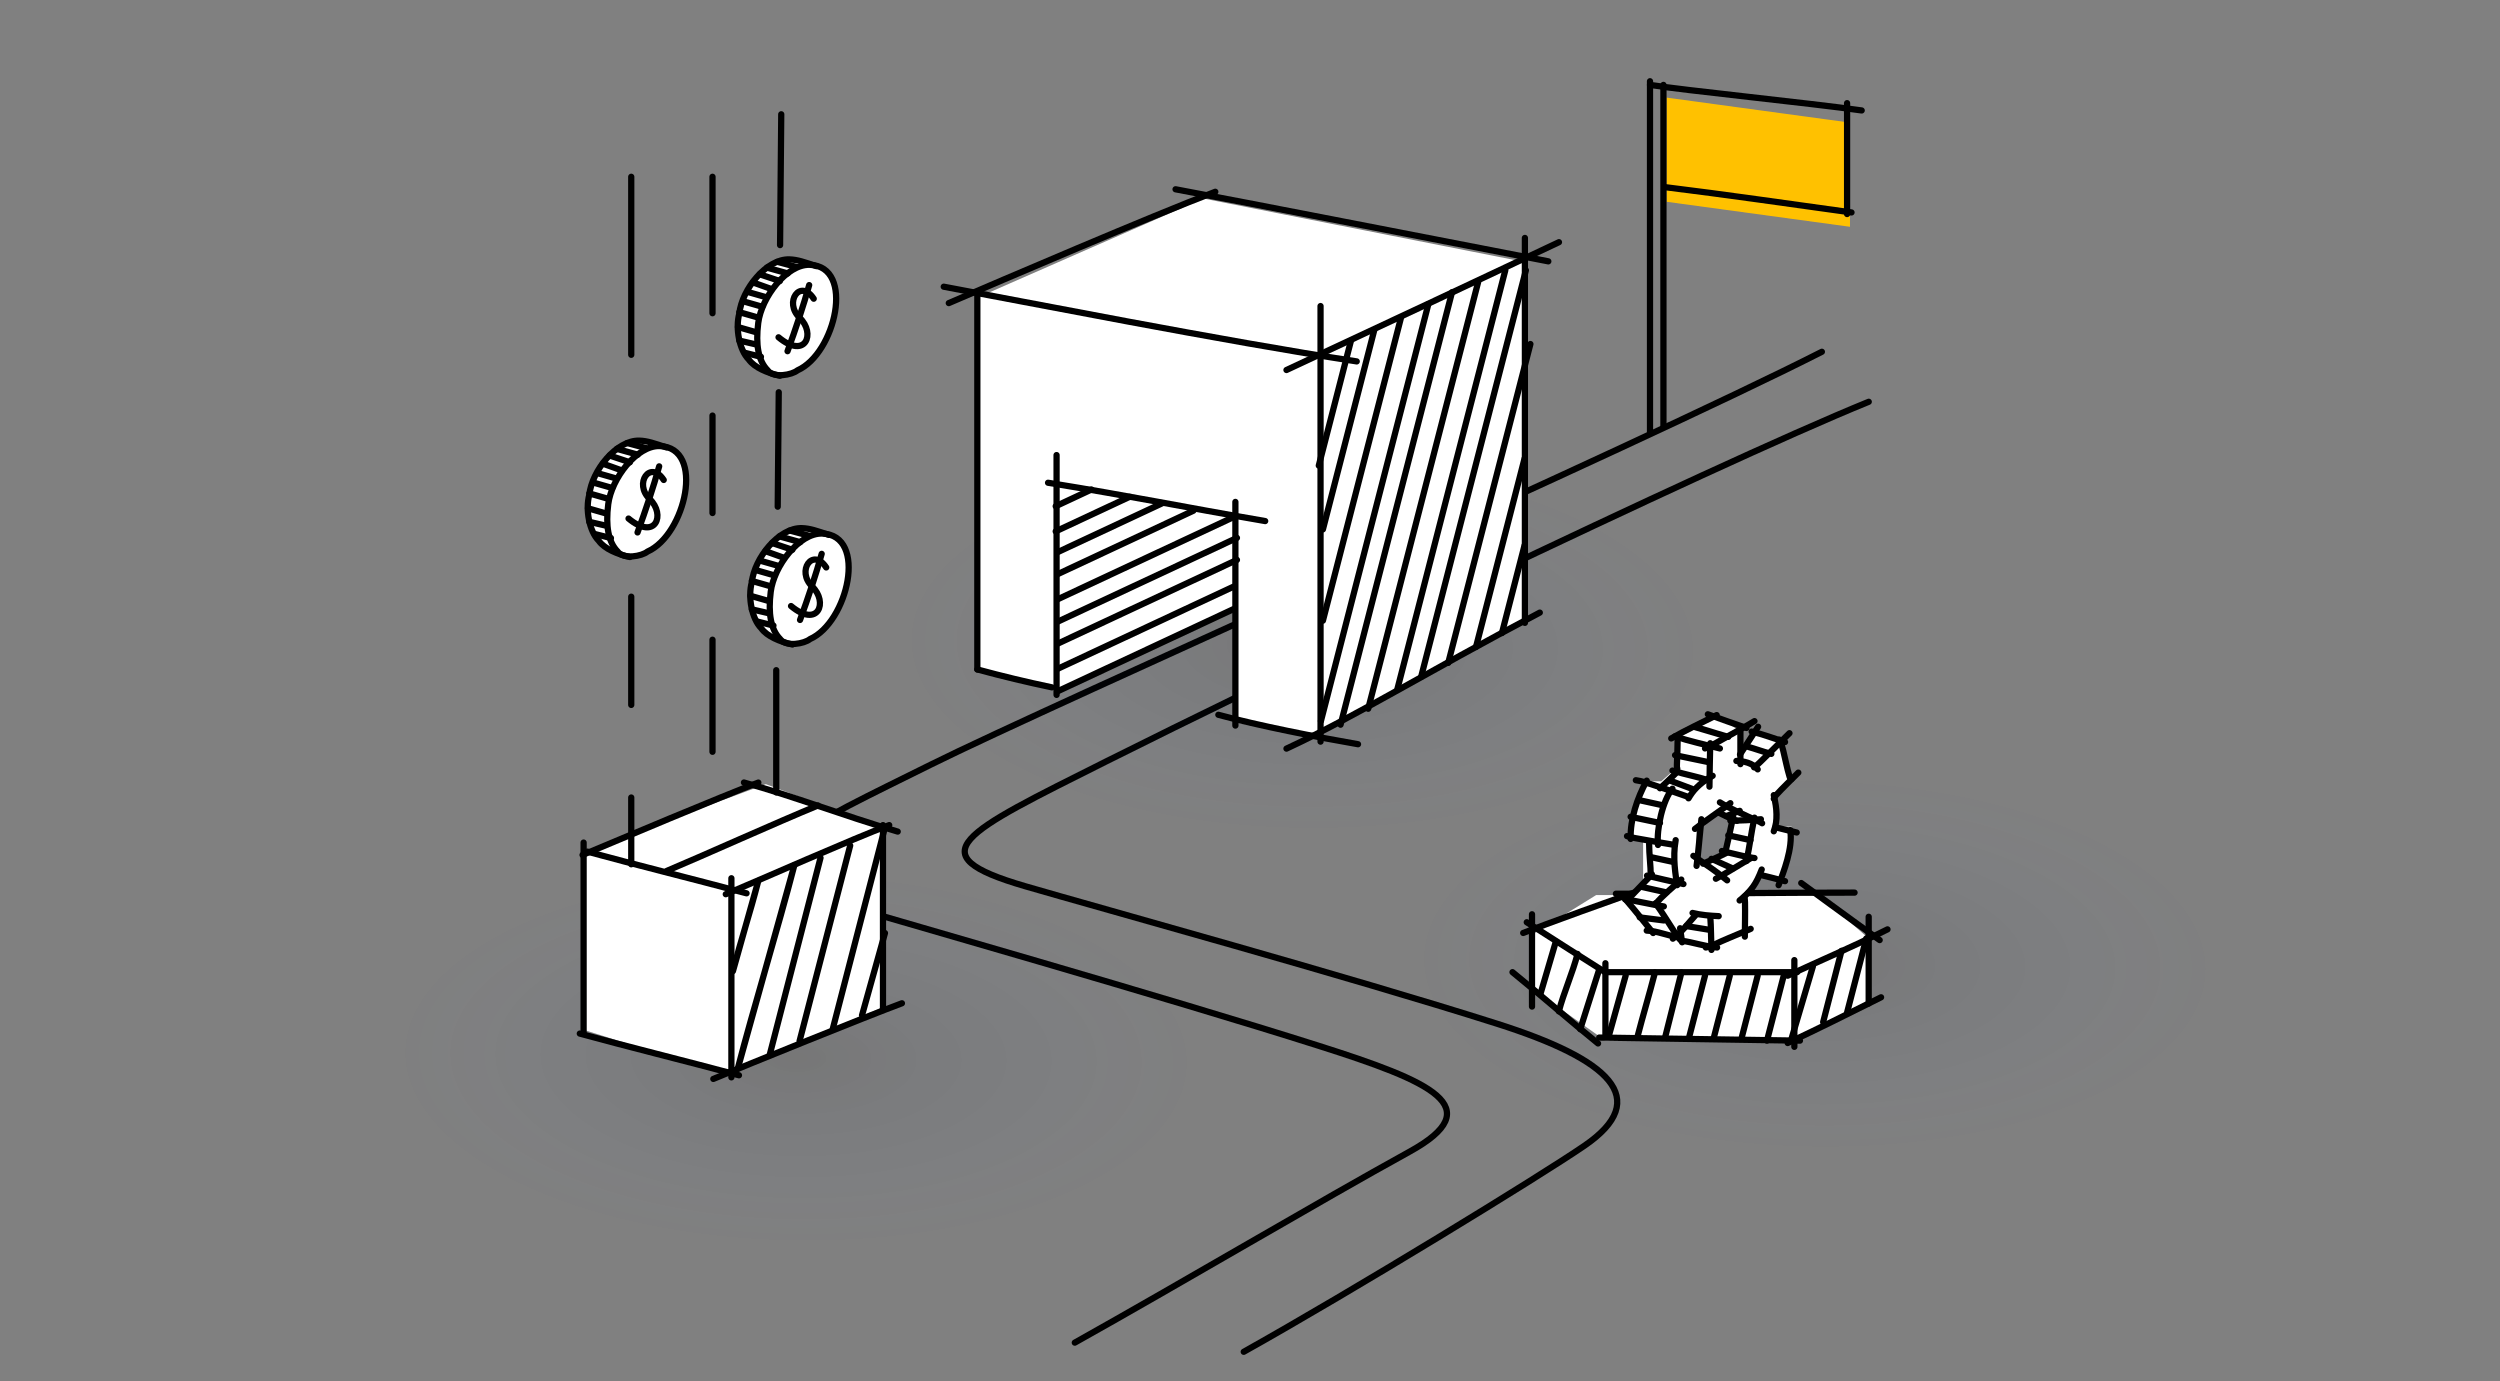 <svg fill="none" height="221" viewBox="0 0 400 221" width="400" xmlns="http://www.w3.org/2000/svg" xmlns:xlink="http://www.w3.org/1999/xlink"><rect x="0" y="0" width="400" height="221" fill="#808080" stroke="none"/><linearGradient id="a"><stop offset="0"/><stop offset="1" stop-color="#3e7bfa" stop-opacity="0"/></linearGradient><radialGradient id="b" cx="0" cy="0" gradientTransform="matrix(-.521 30.046 -64.462 -1.118 208.395 103.246)" gradientUnits="userSpaceOnUse" r="1" xlink:href="#a"/><radialGradient id="c" cx="0" cy="0" gradientTransform="matrix(-.521 30.046 -64.462 -1.118 127.395 169.246)" gradientUnits="userSpaceOnUse" r="1" xlink:href="#a"/><radialGradient id="d" cx="0" cy="0" gradientTransform="matrix(-.521 30.046 -64.462 -1.118 290.395 154.246)" gradientUnits="userSpaceOnUse" r="1" xlink:href="#a"/><path d="m198.999 216.286c17.5-9.793 47.203-27.965 54.5-32.964 11-7.536 3.997-13.818-14-19.536-24-7.625-63.5-18.5-75.5-22-17.5-5.104-10-8.429 13-19.964 23-11.536 96.309-47.077 122-57.536" stroke="#000" stroke-linecap="round" stroke-linejoin="round"/><path d="m171.968 214.822c17.5-9.793 39-22.536 53.532-30.536 13-7.157 3.465-11.247-14.532-16.964-24-7.626-69-20.5-81-24-15.968-4.658 0-11.536 19-21 19-9.465 113.032-51.036 142.532-66.036" stroke="#000" stroke-linecap="round" stroke-linejoin="round"/><path d="m317.5 100c0 30.376-52.83 55-118 55s-118-24.624-118-55c0-30.376 52.83-55 118-55s118 24.624 118 55z" fill="url(#b)" fill-opacity=".1" opacity=".7"/><path d="m236.5 166c0 30.376-52.83 55-118 55-65.17 0-118-24.624-118-55s52.83-55 118-55c65.17 0 118 24.624 118 55z" fill="url(#c)" fill-opacity=".1" opacity=".7"/><path d="m399.5 151c0 30.376-52.83 55-118 55s-118-24.624-118-55 52.83-55 118-55 118 24.624 118 55z" fill="url(#d)" fill-opacity=".1" opacity=".7"/><path d="m141.276 161.132-25.449 10.708-22.451-7.07v-28.498l29.157-10.808 18.743 7.077v1.047 5.716z" fill="#fff"/><path d="m119.031 125.202c7.695 2.106 15.704 5.235 24.603 7.852" stroke="#000" stroke-linecap="round" stroke-linejoin="round"/><path d="m93.377 134.81v30.567" stroke="#000" stroke-linecap="round" stroke-linejoin="round"/><path d="m117.023 140.519v31.858m24.253-40.359v29.445" stroke="#000" stroke-linecap="round" stroke-linejoin="round"/><path d="m92.769 165.374c7.694 2.105 16.37 4.244 25.465 6.67" stroke="#000" stroke-linecap="round" stroke-linejoin="round"/><path d="m93.982 136.262c7.695 2.105 16.371 4.244 25.466 6.669" stroke="#000" stroke-linecap="round" stroke-linejoin="round"/><path d="m114.131 172.627c5.403-2.26 24.683-10.067 30.176-12.103" stroke="#000" stroke-linecap="round" stroke-linejoin="round"/><path d="m116.124 143.075c5.403-2.261 20.657-9.021 26.151-11.057" stroke="#000" stroke-linecap="round" stroke-linejoin="round"/><path d="m93.208 136.792c5.403-2.261 22.635-9.544 28.128-11.58" stroke="#000" stroke-linecap="round" stroke-linejoin="round"/><path d="m106.679 139.346c5.403-2.261 17.798-7.852 24.197-10.469" stroke="#000" stroke-linecap="round" stroke-linejoin="round"/><path d="m118.036 170.998c2.516-9.716 6.425-22.382 9.057-32.546zm3.299-30.082c-1.482 5.722-2.621 8.897-4.063 14.462z" stroke="#000" stroke-linecap="round" stroke-linejoin="round"/><path d="m123.127 168.866 8.155-31.613m10.314 12.039-3.675 13.157m-4.674 2.155c2.717-10.492 5.501-21.239 8.349-32.24zm2.785-29.322c-2.77 10.695-5.466 21.105-8.098 31.269z" stroke="#000" stroke-linecap="round" stroke-linejoin="round"/><path d="m109.874 79.163c-1.058 4.083-4.593 9.298-8.01 9.526-7.356.49-7.577-4.75-7.577-9.093.454-4.083 4.153-9.093 7.577-9.093 4.763 0 8.918 2.157 8.01 8.66z" fill="#fff"/><path d="m106.195 76.794c-2.162-3.286-4.838.569-2.246 3.051s.975 6.753-3.383 3.122" stroke="#000" stroke-linecap="round" stroke-linejoin="round"/><path d="m105.469 74.616c-.908 3.268-2.179 7.081-3.463 10.576" stroke="#000" stroke-linecap="round" stroke-linejoin="round"/><path d="m103.347 71.689c-1.39-.346-1.515-.437-2.973-.799m1.671 1.857-3.343-.929" stroke="#000" stroke-linecap="round" stroke-linejoin="round"/><path d="m99.483 75.265-3.031-1.083m4.33-.216-3.247-1.083m1.083 3.68-3.031-.866" stroke="#000" stroke-linecap="round" stroke-linejoin="round"/><path d="m97.318 79.812-3.031-.866m3.68-.866-3.031-.866m2.165 4.979-3.031-.866" stroke="#000" stroke-linecap="round" stroke-linejoin="round"/><path d="m97.751 86.089-2.598-.649m1.948-1.299-2.814-.649" stroke="#000" stroke-linecap="round" stroke-linejoin="round"/><path d="m98.833 88.255c.909 1.299 3.88.738 4.763 0 6.062-2.666 9.312-16.666 1.948-16.886-3.667-.11-7.713 5.196-8.227 9.309-.433 3.464 0 6.062 1.516 7.577z" stroke="#000" stroke-linecap="round" stroke-linejoin="round"/><path d="m100.783 89.121c-1.949-.433-4.07-1.299-4.98-2.598-1.515-1.515-2.165-4.979-1.516-7.361.433-3.897 4.343-8.769 8.01-8.66 1.298.039 2.381.433 4.33 1.082" stroke="#000" stroke-linecap="round" stroke-linejoin="round"/><path d="m135.874 93.163c-1.058 4.083-4.593 9.298-8.01 9.525-7.356.49-7.577-4.75-7.577-9.092.454-4.083 4.153-9.093 7.577-9.093 4.763 0 8.918 2.157 8.01 8.66z" fill="#fff"/><path d="m132.195 90.794c-2.162-3.286-4.838.569-2.246 3.051s.975 6.753-3.383 3.122" stroke="#000" stroke-linecap="round" stroke-linejoin="round"/><path d="m131.469 88.616c-.908 3.268-2.179 7.081-3.463 10.576" stroke="#000" stroke-linecap="round" stroke-linejoin="round"/><path d="m129.347 85.689c-1.39-.346-1.515-.437-2.973-.799m1.671 1.857-3.343-.929" stroke="#000" stroke-linecap="round" stroke-linejoin="round"/><path d="m125.483 89.265-3.031-1.083m4.33-.216-3.247-1.083m1.082 3.68-3.03-.866" stroke="#000" stroke-linecap="round" stroke-linejoin="round"/><path d="m123.318 93.812-3.031-.866m3.68-.866-3.031-.866m2.165 4.979-3.031-.866" stroke="#000" stroke-linecap="round" stroke-linejoin="round"/><path d="m123.751 100.089-2.598-.649m1.948-1.299-2.814-.649" stroke="#000" stroke-linecap="round" stroke-linejoin="round"/><path d="m124.833 102.255c.909 1.299 3.88.738 4.763 0 6.062-2.666 9.312-16.666 1.948-16.886-3.667-.11-7.713 5.196-8.227 9.309-.433 3.464.001 6.062 1.516 7.577z" stroke="#000" stroke-linecap="round" stroke-linejoin="round"/><path d="m126.783 103.121c-1.949-.433-4.07-1.299-4.98-2.598-1.515-1.515-2.165-4.979-1.515-7.361.433-3.897 4.343-8.769 8.01-8.66 1.298.039 2.381.433 4.33 1.082" stroke="#000" stroke-linecap="round" stroke-linejoin="round"/><path d="m133.874 50.163c-1.058 4.083-4.593 9.298-8.01 9.526-7.356.49-7.577-4.75-7.577-9.093.454-4.083 4.153-9.093 7.577-9.093 4.763 0 8.918 2.157 8.01 8.66z" fill="#fff"/><path d="m130.195 47.794c-2.162-3.286-4.838.569-2.246 3.051s.975 6.753-3.383 3.122" stroke="#000" stroke-linecap="round" stroke-linejoin="round"/><path d="m129.469 45.616c-.908 3.268-2.179 7.081-3.463 10.576" stroke="#000" stroke-linecap="round" stroke-linejoin="round"/><path d="m127.347 42.689c-1.39-.346-1.515-.437-2.973-.799m1.671 1.857-3.343-.929" stroke="#000" stroke-linecap="round" stroke-linejoin="round"/><path d="m123.483 46.265-3.031-1.083m4.33-.216-3.247-1.083m1.082 3.68-3.03-.866" stroke="#000" stroke-linecap="round" stroke-linejoin="round"/><path d="m121.318 50.812-3.031-.866m3.68-.866-3.031-.866m2.165 4.979-3.031-.866" stroke="#000" stroke-linecap="round" stroke-linejoin="round"/><path d="m121.751 57.089-2.598-.649m1.948-1.299-2.814-.649" stroke="#000" stroke-linecap="round" stroke-linejoin="round"/><path d="m122.833 59.255c.909 1.299 3.88.738 4.763 0 6.062-2.666 9.312-16.666 1.948-16.886-3.667-.11-7.713 5.196-8.227 9.309-.433 3.464.001 6.062 1.516 7.577z" stroke="#000" stroke-linecap="round" stroke-linejoin="round"/><path d="m124.783 60.121c-1.949-.433-4.07-1.299-4.98-2.598-1.515-1.515-2.165-4.979-1.515-7.361.433-3.897 4.343-8.769 8.01-8.66 1.298.039 2.381.433 4.33 1.082" stroke="#000" stroke-linecap="round" stroke-linejoin="round"/><path d="m101 138.286v-4.842-5.842m0-99.316v28.48m0 56.02v-17.316" stroke="#000" stroke-linecap="round" stroke-linejoin="round"/><path d="m114 120.286v-17.932m0-74.068v21.831m0 31.966v-15.593" stroke="#000" stroke-linecap="round" stroke-linejoin="round"/><path d="m124.199 126.786v-19.556m.801-88.944-.189 20.928m-.377 41.856.165-18.312" stroke="#000" stroke-linecap="round" stroke-linejoin="round"/><path d="m266.666 32.286v-16.667l29.333 4v16.667z" fill="#ffc100"/><path d="m266.15 68.286c0-13.618 0-42.439 0-54.702" stroke="#000" stroke-linecap="round" stroke-linejoin="round"/><path d="m264 69.286c0-13.618 0-44.023 0-56.286" stroke="#000" stroke-linecap="round" stroke-linejoin="round"/><path d="m264 13.584c5.263.851 25.694 2.92 33.87 4.088" stroke="#000" stroke-linecap="round" stroke-linejoin="round"/><path d="m266.336 29.935c9.572 1.172 20.354 2.738 29.904 4.055" stroke="#000" stroke-linecap="round" stroke-linejoin="round"/><path d="m295.533 34.247c0-3.728 0-10.152 0-17.743" stroke="#000" stroke-linecap="round" stroke-linejoin="round"/><path d="m244.973 158.08v-8.425l10.406-6.442h35.671l7.939 6.938v9.911l-11.894 6.442h-30.229z" fill="#fff"/><path d="m242 155.546c5.989 4.889 8.983 7.605 13.689 11.407" stroke="#000" stroke-linecap="round" stroke-linejoin="round"/><path d="m255.875 166.008c6.344.098 25.138.388 32.119.495" stroke="#000" stroke-linecap="round" stroke-linejoin="round"/><path d="m245.121 146.284v14.769" stroke="#000" stroke-linecap="round" stroke-linejoin="round"/><path d="m256.867 154.115v11.398" stroke="#000" stroke-linecap="round" stroke-linejoin="round"/><path d="m287.096 153.618v13.876" stroke="#000" stroke-linecap="round" stroke-linejoin="round"/><path d="m298.99 146.682v13.875" stroke="#000" stroke-linecap="round" stroke-linejoin="round"/><path d="m244.281 147.561c6.938 4.46 7.097 4.516 12.548 7.985" stroke="#000" stroke-linecap="round" stroke-linejoin="round"/><path d="m256.83 155.546h30.725" stroke="#000" stroke-linecap="round" stroke-linejoin="round"/><path d="m288.199 141.286s8.556 6.274 12.548 9.126" stroke="#000" stroke-linecap="round" stroke-linejoin="round"/><path d="m243.711 149.272c2.852-1.141 15.4-5.703 20.533-7.415" stroke="#000" stroke-linecap="round" stroke-linejoin="round"/><path d="m258.541 142.997c12.871 0 25.557-.179 38.188-.179" stroke="#000" stroke-linecap="round" stroke-linejoin="round"/><path d="m286.029 166.883c5.031-2.361 8.995-4.343 14.942-7.316m-14.942-3.451c5.031-2.361 10.024-4.441 15.97-7.415" stroke="#000" stroke-linecap="round" stroke-linejoin="round"/><path d="m246.46 159.07 2.478-8.425m.477 11.174c.761-2.952 2.215-6.175 2.992-9.191m.43 12.043 3.039-9.566" stroke="#000" stroke-linecap="round" stroke-linejoin="round"/><path d="m257.362 165.919 2.744-9.822m1.878 9.822c.88-3.412 1.909-6.816 2.812-10.318m1.623 10.37c.881-3.418 1.708-6.875 2.609-10.37" stroke="#000" stroke-linecap="round" stroke-linejoin="round"/><path d="m281.228 156.101c-.861 3.345-1.714 6.653-2.557 9.925m-4.46 0c.841-3.266 1.694-6.573 2.557-9.925m-3.964-.017-2.558 9.924" stroke="#000" stroke-linecap="round" stroke-linejoin="round"/><path d="m285.398 156.097-2.682 10.407m7.354-11.894-3.517 11.894m8.088-14.372c-.99 3.843-1.969 7.642-2.937 11.398z" stroke="#000" stroke-linecap="round" stroke-linejoin="round"/><path d="m298.605 150.151-3.083 11.893" stroke="#000" stroke-linecap="round" stroke-linejoin="round"/><path clip-rule="evenodd" d="m268.407 148.91h-3.91l-4.208-5.192 2.61-2.744v-6.912h-2.61l2.61-9.049h2.899l2.609-2.319v-4.639l6.379-3.48 3.479 2.338v4.041l2.32-4.041 4.818 2.301 1.271 5.799-2.9 2.61v4.639h2.9l-1.271 8.712-3.755-1.031-3.383 3.775 1.023 5.192-5.663 2.359-5.218-.944zm3.028-16.34 3.582-2.388 2.387 1.194-1.591 4.776-2.786 1.99-1.592-.796z" fill="#fff" fill-rule="evenodd"/><g stroke="#000" stroke-linecap="round" stroke-linejoin="round"><path d="m260.322 133.78c.461.151.918.245 1.398.336 2.08.396 4.172.722 6.258 1.08"/><path d="m261.736 124.836c.497.08.948.167 1.434.318 2.305.719 4.58 1.544 6.866 2.32"/><path d="m267.979 117.825c2.356.776 4.808 1.304 7.205 1.93"/><path d="m273.254 114.286c2.047.761 4.115 1.468 6.176 2.188"/><path d="m280.266 117.053c1.808.43 3.574 1.101 5.34 1.673"/><path d="m284.062 132.364c1.137.28 2.274.556 3.41.837"/><path d="m281.811 140.021c1.271.294 2.532.643 3.795.966"/><path d="m279.109 143.432c.051.316.082.602.09.929.041 1.834-.015 3.671-.025 5.504"/><path d="m273.641 146.584c.14 1.795.113 3.606.193 5.404"/><path d="m267.656 150.187c1.416-1.015 2.505-2.525 3.668-3.796"/><path d="m264.826 144.717c1.207-1.485 2.782-2.698 4.182-3.988"/><path d="m268.347 141.626c-.24-1.54-.754-4.371-.24-7.202"/><path d="m270.166 127.732c.643-1.094 1.544-2.316 3.86-3.603"/><path d="m273.64 118.919c-.05 2.316-.106 4.631-.128 6.948"/><path d="m278.465 116.538v5.726"/><path d="m277.822 121.75c1.094 0 2.638.322 3.41 1.351"/><path d="m280.652 122.779c.341-.255.635-.518.944-.818 1.585-1.538 3.147-3.099 4.718-4.65"/><path d="m283.805 127.798c.089-.201.186-.379.336-.543 1.144-1.259 2.392-2.431 3.588-3.639"/><path d="m284.707 118.341c.319.572.453 1.141.615 1.787.343 1.37.596 2.78 1.008 4.132.052.17.139.33.307.386"/><path d="m283.805 127.218c.514 2.316.673 3.939 0 5.79"/><path d="m286.442 132.814c.45 2.896-1.094 6.756-1.866 8.815"/><path d="m278.336 144.075c1.917-1.553 2.658-2.664 3.539-4.954"/><path d="m272.932 151.603c.401-.067.669-.145 1.058-.333 2.087-1.008 2.983-1.308 6.121-2.653"/><path d="m269.008 150.508c1.923.254 3.794.933 5.726 1.094"/><path d="m269.136 150.766c-.12-.748-.214-1.501-.322-2.251"/><path d="m265.276 135.196c-.258-2.574.772-7.206 2.316-9.008"/><path d="m260.9 134.231c-.072-3.18 1.029-6.498 2.573-9.329"/><path d="m265.598 126.123c.933-.822 1.809-1.708 2.702-2.573"/><path d="m268.428 118.019c0 1.43-.079 2.859-.122 4.289-.007.26-.019.434.058.665"/><path d="m267.592 123.294c2.21.674 3.93.948 5.796 1.57"/><path d="m278.4 120.72c.954-1.487 1.931-2.96 2.896-4.44"/><path d="m267.398 118.147c2.349-1.357 4.859-2.498 7.271-3.732"/><path d="m272.803 119.754c1.296-.562 2.522-1.327 3.753-2.009 1.395-.773 2.801-1.53 4.16-2.366"/><path d="m263.861 135.003c0 1.741.258 3.473.258 5.211"/><path d="m263.527 140.102c1.793.448 3.356.777 5.827 1.344"/><path d="m260.258 144.01c.49-.346.876-.798 1.294-1.229.926-.957 1.843-1.923 2.759-2.888"/><path d="m260 143.882c2.065.312 3.528.701 6.217 1.15"/><path d="m270.809 146.069c1.379.35 2.773.443 4.182.515"/><path d="m264.891 144.524c1.05 1.443 1.966 2.977 2.945 4.468.314.479.629 1.092 1.108 1.451"/><path d="m260.129 143.945c1.544 1.802 3.105 3.775 4.375 5.34"/><path d="m263.475 148.899c1.744.034 3.411.885 5.147 1.03"/><path d="m270.938 136.933c2.316 1.608 3.86 2.637 5.404 3.924"/><path d="m271.451 138.541c.258-1.801.515-5.147.772-7.463"/><path d="m271.195 132.623c1.002-.827 4.636-3.32 5.662-4.118"/><path d="m275.184 128.376c1.641 1.031 3.493 1.772 5.232 2.616.458.223 1.081.435 1.523.73"/><path d="m274.539 140.6c1.029-.514 4.789-2.838 5.662-3.345"/><path d="m279.43 137.771c.514-2.316.772-4.633 1.286-6.949"/><path d="m277.306 130.692c-.197.935-.388 1.871-.6 2.803-.193.845-.397 1.688-.579 2.536-.029.134-.043.182-.043.291"/><path d="m272.482 138.187c.675-.256 1.326-.583 1.981-.886.639-.296 1.295-.573 1.912-.915"/><path d="m275.055 130.049c1.029.515 1.544.772 2.831 1.287"/><path d="m276.855 131.303c1.545 0 3.541-.102 4.89-.225"/><path d="m275.506 136.16c.977.233 1.95.476 2.931.694.755.167 1.51.355 2.28.432"/><path d="m276.24 130.563c.542-.201 1.264-.481 2.113-.831m-1.829 3.919c1.179.26 2.36.516 3.549.772"/><path d="m277.248 138.964-3.413-1.551"/><path d="m273.51 148.771-3.709-.601m-3.586-.897-3.86-.494"/><path d="m279.661 119.483c1.222.338 2.229.74 3.753 1.137"/><path d="m266.665 142.789c-1.49-.311-2.625-.596-4.034-.896m4.961-4.007-3.346-.723"/><path d="m266.043 128.848-3.861-.847m-1.281 2.689 4.698.985"/><path d="m273.422 121.952-5.413-1.123m-.896 4.034 3.585 1.344"/><path d="m271.243 116.347c1.752.438 2.192.673 5.281 1.555z"/></g><path d="m156.18 107.341v-59.631l36.353-15.944 51.659 10.204v57.399l-33.483 18.496-12.755-2.233-.46-18.156-27.682 12.9z" fill="#fff"/><g stroke="#000" stroke-linecap="round" stroke-linejoin="round"><path d="m169.052 111.181c0-15.068-.002-20.476-.001-38.37"/><path d="m197.663 116.092c0-15.068-.002-17.894-.001-35.787"/><path d="m156.373 107.111c.001-15.068-.001-42.38.001-60.273"/><path d="m211.286 118.661c0-17.423-.002-49.002 0-69.691"/><path d="m243.983 99.657c0-17.423-.001-40.898 0-61.587"/><path d="m151.807 48.495c8.383-3.595 32.545-13.98 42.64-17.81"/><path d="m205.836 59.2c18.243-8.509 27.179-12.713 43.598-20.449"/><path d="m205.836 119.778c10.899-5.072 21.799-11.884 40.532-21.761"/><path d="m167.688 77.24c13.791 2.229 21.059 3.776 34.741 6.131m14.646-25.546c-21.124-3.233-54.279-9.765-66.075-11.951m96.73-4.058c-18.401-3.547-48.268-9.416-59.641-11.53"/><path d="m156.373 107.11c3.995 1.084 7.938 2.032 11.925 2.864"/><path d="m194.936 114.366c6.387 1.734 15.834 3.588 22.347 4.709"/><path d="m211.005 74.495 5.127-19.894m3.754-1.79c-2.868 11.129-5.599 21.727-8.218 31.889m0 14.605c3.936-15.271 8.096-31.416 12.475-48.407"/><path d="m228.537 48.666-17.188 66.697m20.975-68.61c-6.565 25.473-12.412 48.162-17.833 69.198m22.007-70.793c-6.318 24.519-12.187 47.293-17.586 68.242z"/><path d="m240.848 43.245-17.258 66.966m20.551-66.966c-6.138 23.816-11.649 45.205-16.764 65.053m17.487-53.254c-4.638 17.997-9.023 35.015-13.148 51.021z"/><path d="m236.158 103.514 7.77-30.151m0 13.888c-1.229 4.768-2.433 9.441-3.616 14.031z"/><path d="m180.735 79.494c-4.017 1.877-7.958 3.719-11.824 5.526zm-11.824 1.503c1.893-.885 3.8-1.776 5.72-2.674z"/><path d="m185.891 80.555-16.636 7.775m28.381-5.721c-9.89 4.622-19.353 9.044-28.381 13.264zm-28.381 9.241c7.043-3.292 14.252-6.661 21.684-10.134z"/><path d="m169.255 99.457 28.657-13.393m-28.657 24.526 28.062-13.115m-28.062 9.524c8.913-4.165 18.27-8.538 28.062-13.114zm28.657-17.415c-9.906 4.63-19.414 9.073-28.657 13.392z"/></g></svg>